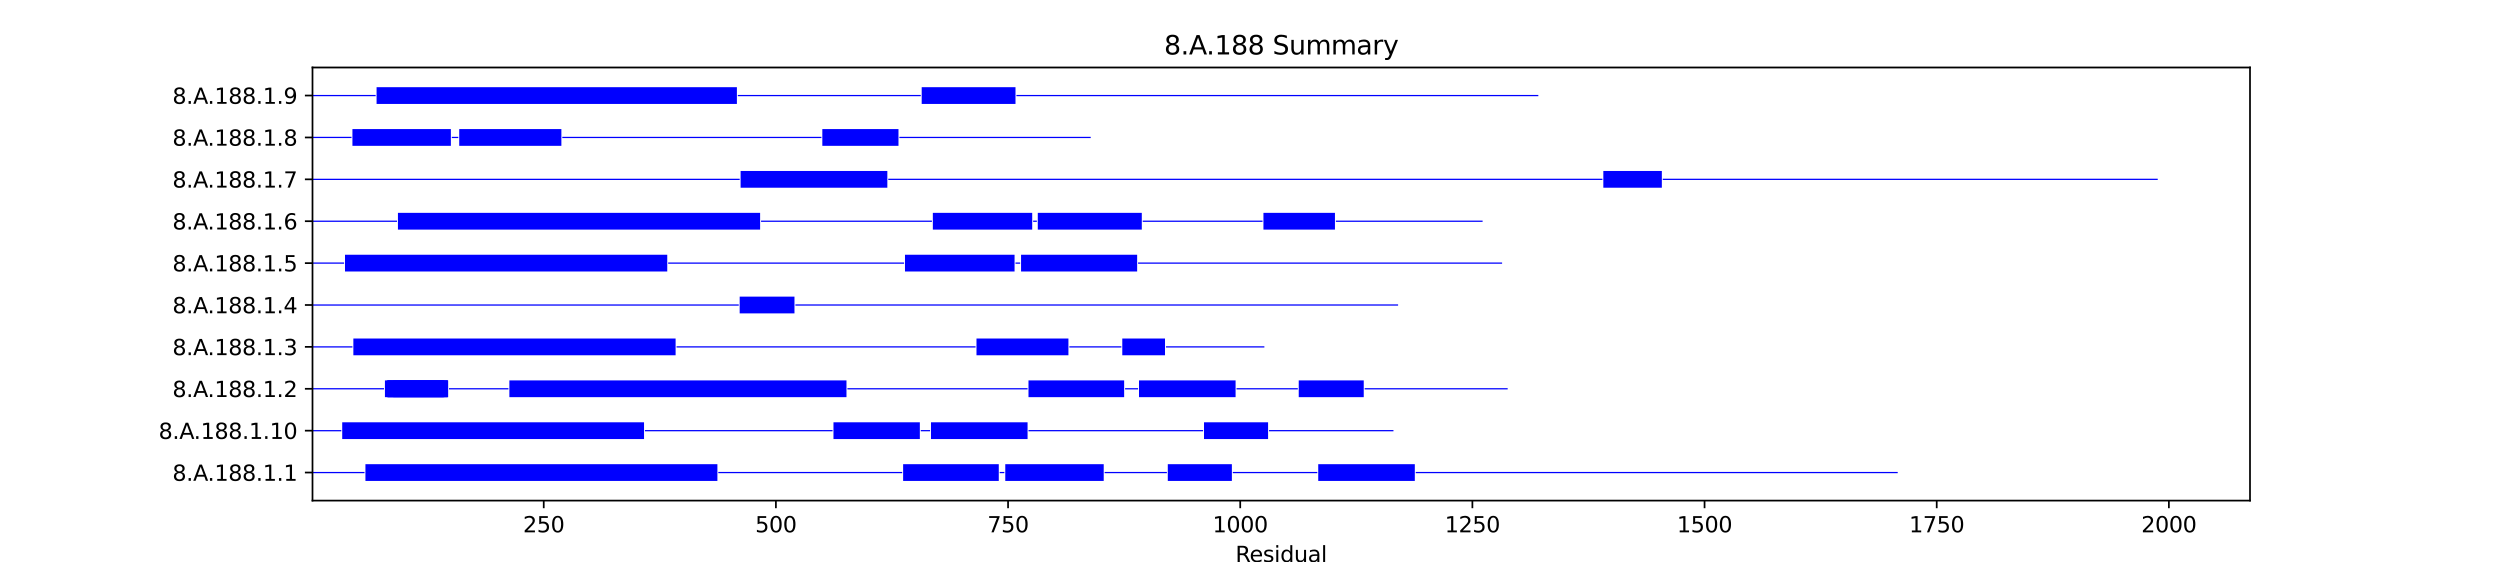<?xml version="1.0" encoding="utf-8" standalone="no"?>
<!DOCTYPE svg PUBLIC "-//W3C//DTD SVG 1.1//EN"
  "http://www.w3.org/Graphics/SVG/1.1/DTD/svg11.dtd">
<svg xmlns:xlink="http://www.w3.org/1999/xlink" width="1152pt" height="259.2pt" viewBox="0 0 1152 259.2" xmlns="http://www.w3.org/2000/svg" version="1.1">
 <defs>
  <style type="text/css">*{stroke-linejoin: round; stroke-linecap: butt}</style>
 </defs>
 <g id="figure_1">
  <g id="patch_1">
   <path d="M 0 259.2 
L 1152 259.2 
L 1152 0 
L 0 0 
z
" style="fill: #ffffff"/>
  </g>
  <g id="axes_1">
   <g id="patch_2">
    <path d="M 144 230.688 
L 1036.8 230.688 
L 1036.8 31.104 
L 144 31.104 
z
" style="fill: #ffffff"/>
   </g>
   <g id="patch_3">
    <path d="M 144 218.045 
L 167.964 218.045 
L 167.964 217.466 
L 144 217.466 
z
" clip-path="url(#p44d62ebd46)" style="fill: #0000ff"/>
   </g>
   <g id="patch_4">
    <path d="M 168.392 221.616 
L 330.575 221.616 
L 330.575 213.895 
L 168.392 213.895 
z
" clip-path="url(#p44d62ebd46)" style="fill: #0000ff"/>
   </g>
   <g id="patch_5">
    <path d="M 331.003 218.045 
L 415.732 218.045 
L 415.732 217.466 
L 331.003 217.466 
z
" clip-path="url(#p44d62ebd46)" style="fill: #0000ff"/>
   </g>
   <g id="patch_6">
    <path d="M 416.16 221.616 
L 460.236 221.616 
L 460.236 213.895 
L 416.16 213.895 
z
" clip-path="url(#p44d62ebd46)" style="fill: #0000ff"/>
   </g>
   <g id="patch_7">
    <path d="M 460.664 218.045 
L 462.804 218.045 
L 462.804 217.466 
L 460.664 217.466 
z
" clip-path="url(#p44d62ebd46)" style="fill: #0000ff"/>
   </g>
   <g id="patch_8">
    <path d="M 463.232 221.616 
L 508.592 221.616 
L 508.592 213.895 
L 463.232 213.895 
z
" clip-path="url(#p44d62ebd46)" style="fill: #0000ff"/>
   </g>
   <g id="patch_9">
    <path d="M 509.019 218.045 
L 537.69 218.045 
L 537.69 217.466 
L 509.019 217.466 
z
" clip-path="url(#p44d62ebd46)" style="fill: #0000ff"/>
   </g>
   <g id="patch_10">
    <path d="M 538.118 221.616 
L 567.645 221.616 
L 567.645 213.895 
L 538.118 213.895 
z
" clip-path="url(#p44d62ebd46)" style="fill: #0000ff"/>
   </g>
   <g id="patch_11">
    <path d="M 568.073 218.045 
L 607.014 218.045 
L 607.014 217.466 
L 568.073 217.466 
z
" clip-path="url(#p44d62ebd46)" style="fill: #0000ff"/>
   </g>
   <g id="patch_12">
    <path d="M 607.442 221.616 
L 651.946 221.616 
L 651.946 213.895 
L 607.442 213.895 
z
" clip-path="url(#p44d62ebd46)" style="fill: #0000ff"/>
   </g>
   <g id="patch_13">
    <path d="M 652.374 218.045 
L 874.467 218.045 
L 874.467 217.466 
L 652.374 217.466 
z
" clip-path="url(#p44d62ebd46)" style="fill: #0000ff"/>
   </g>
   <g id="patch_14">
    <path d="M 144 198.743 
L 157.266 198.743 
L 157.266 198.164 
L 144 198.164 
z
" clip-path="url(#p44d62ebd46)" style="fill: #0000ff"/>
   </g>
   <g id="patch_15">
    <path d="M 157.694 202.314 
L 296.769 202.314 
L 296.769 194.593 
L 157.694 194.593 
z
" clip-path="url(#p44d62ebd46)" style="fill: #0000ff"/>
   </g>
   <g id="patch_16">
    <path d="M 297.197 198.743 
L 383.638 198.743 
L 383.638 198.164 
L 297.197 198.164 
z
" clip-path="url(#p44d62ebd46)" style="fill: #0000ff"/>
   </g>
   <g id="patch_17">
    <path d="M 384.066 202.314 
L 423.863 202.314 
L 423.863 194.593 
L 384.066 194.593 
z
" clip-path="url(#p44d62ebd46)" style="fill: #0000ff"/>
   </g>
   <g id="patch_18">
    <path d="M 424.29 198.743 
L 428.57 198.743 
L 428.57 198.164 
L 424.29 198.164 
z
" clip-path="url(#p44d62ebd46)" style="fill: #0000ff"/>
   </g>
   <g id="patch_19">
    <path d="M 428.998 202.314 
L 473.502 202.314 
L 473.502 194.593 
L 428.998 194.593 
z
" clip-path="url(#p44d62ebd46)" style="fill: #0000ff"/>
   </g>
   <g id="patch_20">
    <path d="M 473.93 198.743 
L 554.379 198.743 
L 554.379 198.164 
L 473.93 198.164 
z
" clip-path="url(#p44d62ebd46)" style="fill: #0000ff"/>
   </g>
   <g id="patch_21">
    <path d="M 554.807 202.314 
L 584.334 202.314 
L 584.334 194.593 
L 554.807 194.593 
z
" clip-path="url(#p44d62ebd46)" style="fill: #0000ff"/>
   </g>
   <g id="patch_22">
    <path d="M 584.762 198.743 
L 642.104 198.743 
L 642.104 198.164 
L 584.762 198.164 
z
" clip-path="url(#p44d62ebd46)" style="fill: #0000ff"/>
   </g>
   <g id="patch_23">
    <path d="M 144 179.441 
L 176.95 179.441 
L 176.95 178.862 
L 144 178.862 
z
" clip-path="url(#p44d62ebd46)" style="fill: #0000ff"/>
   </g>
   <g id="patch_24">
    <path d="M 177.378 183.012 
L 206.477 183.012 
L 206.477 175.291 
L 177.378 175.291 
z
" clip-path="url(#p44d62ebd46)" style="fill: #0000ff"/>
   </g>
   <g id="patch_25">
    <path d="M 178.234 183.012 
L 206.049 183.012 
L 206.049 175.291 
L 178.234 175.291 
z
" clip-path="url(#p44d62ebd46)" style="fill: #0000ff"/>
   </g>
   <g id="patch_26">
    <path d="M 178.662 183.012 
L 204.337 183.012 
L 204.337 175.291 
L 178.662 175.291 
z
" clip-path="url(#p44d62ebd46)" style="fill: #0000ff"/>
   </g>
   <g id="patch_27">
    <path d="M 178.662 183.012 
L 204.765 183.012 
L 204.765 175.291 
L 178.662 175.291 
z
" clip-path="url(#p44d62ebd46)" style="fill: #0000ff"/>
   </g>
   <g id="patch_28">
    <path d="M 181.229 183.012 
L 206.477 183.012 
L 206.477 175.291 
L 181.229 175.291 
z
" clip-path="url(#p44d62ebd46)" style="fill: #0000ff"/>
   </g>
   <g id="patch_29">
    <path d="M 206.905 179.441 
L 234.292 179.441 
L 234.292 178.862 
L 206.905 178.862 
z
" clip-path="url(#p44d62ebd46)" style="fill: #0000ff"/>
   </g>
   <g id="patch_30">
    <path d="M 234.72 183.012 
L 390.057 183.012 
L 390.057 175.291 
L 234.72 175.291 
z
" clip-path="url(#p44d62ebd46)" style="fill: #0000ff"/>
   </g>
   <g id="patch_31">
    <path d="M 390.484 179.441 
L 473.502 179.441 
L 473.502 178.862 
L 390.484 178.862 
z
" clip-path="url(#p44d62ebd46)" style="fill: #0000ff"/>
   </g>
   <g id="patch_32">
    <path d="M 473.93 183.012 
L 518.006 183.012 
L 518.006 175.291 
L 473.93 175.291 
z
" clip-path="url(#p44d62ebd46)" style="fill: #0000ff"/>
   </g>
   <g id="patch_33">
    <path d="M 518.434 179.441 
L 524.425 179.441 
L 524.425 178.862 
L 518.434 178.862 
z
" clip-path="url(#p44d62ebd46)" style="fill: #0000ff"/>
   </g>
   <g id="patch_34">
    <path d="M 524.853 183.012 
L 569.357 183.012 
L 569.357 175.291 
L 524.853 175.291 
z
" clip-path="url(#p44d62ebd46)" style="fill: #0000ff"/>
   </g>
   <g id="patch_35">
    <path d="M 569.785 179.441 
L 598.028 179.441 
L 598.028 178.862 
L 569.785 178.862 
z
" clip-path="url(#p44d62ebd46)" style="fill: #0000ff"/>
   </g>
   <g id="patch_36">
    <path d="M 598.456 183.012 
L 628.41 183.012 
L 628.41 175.291 
L 598.456 175.291 
z
" clip-path="url(#p44d62ebd46)" style="fill: #0000ff"/>
   </g>
   <g id="patch_37">
    <path d="M 628.838 179.441 
L 694.739 179.441 
L 694.739 178.862 
L 628.838 178.862 
z
" clip-path="url(#p44d62ebd46)" style="fill: #0000ff"/>
   </g>
   <g id="patch_38">
    <path d="M 144 160.139 
L 162.401 160.139 
L 162.401 159.56 
L 144 159.56 
z
" clip-path="url(#p44d62ebd46)" style="fill: #0000ff"/>
   </g>
   <g id="patch_39">
    <path d="M 162.829 163.71 
L 311.318 163.71 
L 311.318 155.989 
L 162.829 155.989 
z
" clip-path="url(#p44d62ebd46)" style="fill: #0000ff"/>
   </g>
   <g id="patch_40">
    <path d="M 311.746 160.139 
L 449.538 160.139 
L 449.538 159.56 
L 311.746 159.56 
z
" clip-path="url(#p44d62ebd46)" style="fill: #0000ff"/>
   </g>
   <g id="patch_41">
    <path d="M 449.966 163.71 
L 492.33 163.71 
L 492.33 155.989 
L 449.966 155.989 
z
" clip-path="url(#p44d62ebd46)" style="fill: #0000ff"/>
   </g>
   <g id="patch_42">
    <path d="M 492.758 160.139 
L 516.722 160.139 
L 516.722 159.56 
L 492.758 159.56 
z
" clip-path="url(#p44d62ebd46)" style="fill: #0000ff"/>
   </g>
   <g id="patch_43">
    <path d="M 517.15 163.71 
L 536.835 163.71 
L 536.835 155.989 
L 517.15 155.989 
z
" clip-path="url(#p44d62ebd46)" style="fill: #0000ff"/>
   </g>
   <g id="patch_44">
    <path d="M 537.262 160.139 
L 582.622 160.139 
L 582.622 159.56 
L 537.262 159.56 
z
" clip-path="url(#p44d62ebd46)" style="fill: #0000ff"/>
   </g>
   <g id="patch_45">
    <path d="M 144 140.837 
L 340.417 140.837 
L 340.417 140.258 
L 144 140.258 
z
" clip-path="url(#p44d62ebd46)" style="fill: #0000ff"/>
   </g>
   <g id="patch_46">
    <path d="M 340.845 144.407 
L 366.093 144.407 
L 366.093 136.687 
L 340.845 136.687 
z
" clip-path="url(#p44d62ebd46)" style="fill: #0000ff"/>
   </g>
   <g id="patch_47">
    <path d="M 366.521 140.837 
L 644.244 140.837 
L 644.244 140.258 
L 366.521 140.258 
z
" clip-path="url(#p44d62ebd46)" style="fill: #0000ff"/>
   </g>
   <g id="patch_48">
    <path d="M 144 121.534 
L 158.549 121.534 
L 158.549 120.955 
L 144 120.955 
z
" clip-path="url(#p44d62ebd46)" style="fill: #0000ff"/>
   </g>
   <g id="patch_49">
    <path d="M 158.977 125.105 
L 307.467 125.105 
L 307.467 117.385 
L 158.977 117.385 
z
" clip-path="url(#p44d62ebd46)" style="fill: #0000ff"/>
   </g>
   <g id="patch_50">
    <path d="M 307.895 121.534 
L 416.588 121.534 
L 416.588 120.955 
L 307.895 120.955 
z
" clip-path="url(#p44d62ebd46)" style="fill: #0000ff"/>
   </g>
   <g id="patch_51">
    <path d="M 417.016 125.105 
L 467.511 125.105 
L 467.511 117.385 
L 417.016 117.385 
z
" clip-path="url(#p44d62ebd46)" style="fill: #0000ff"/>
   </g>
   <g id="patch_52">
    <path d="M 467.939 121.534 
L 470.078 121.534 
L 470.078 120.955 
L 467.939 120.955 
z
" clip-path="url(#p44d62ebd46)" style="fill: #0000ff"/>
   </g>
   <g id="patch_53">
    <path d="M 470.506 125.105 
L 523.997 125.105 
L 523.997 117.385 
L 470.506 117.385 
z
" clip-path="url(#p44d62ebd46)" style="fill: #0000ff"/>
   </g>
   <g id="patch_54">
    <path d="M 524.425 121.534 
L 692.171 121.534 
L 692.171 120.955 
L 524.425 120.955 
z
" clip-path="url(#p44d62ebd46)" style="fill: #0000ff"/>
   </g>
   <g id="patch_55">
    <path d="M 144 102.232 
L 182.941 102.232 
L 182.941 101.653 
L 144 101.653 
z
" clip-path="url(#p44d62ebd46)" style="fill: #0000ff"/>
   </g>
   <g id="patch_56">
    <path d="M 183.369 105.803 
L 350.26 105.803 
L 350.26 98.082 
L 183.369 98.082 
z
" clip-path="url(#p44d62ebd46)" style="fill: #0000ff"/>
   </g>
   <g id="patch_57">
    <path d="M 350.687 102.232 
L 429.426 102.232 
L 429.426 101.653 
L 350.687 101.653 
z
" clip-path="url(#p44d62ebd46)" style="fill: #0000ff"/>
   </g>
   <g id="patch_58">
    <path d="M 429.853 105.803 
L 475.641 105.803 
L 475.641 98.082 
L 429.853 98.082 
z
" clip-path="url(#p44d62ebd46)" style="fill: #0000ff"/>
   </g>
   <g id="patch_59">
    <path d="M 476.069 102.232 
L 477.781 102.232 
L 477.781 101.653 
L 476.069 101.653 
z
" clip-path="url(#p44d62ebd46)" style="fill: #0000ff"/>
   </g>
   <g id="patch_60">
    <path d="M 478.209 105.803 
L 526.136 105.803 
L 526.136 98.082 
L 478.209 98.082 
z
" clip-path="url(#p44d62ebd46)" style="fill: #0000ff"/>
   </g>
   <g id="patch_61">
    <path d="M 526.564 102.232 
L 581.767 102.232 
L 581.767 101.653 
L 526.564 101.653 
z
" clip-path="url(#p44d62ebd46)" style="fill: #0000ff"/>
   </g>
   <g id="patch_62">
    <path d="M 582.195 105.803 
L 615.145 105.803 
L 615.145 98.082 
L 582.195 98.082 
z
" clip-path="url(#p44d62ebd46)" style="fill: #0000ff"/>
   </g>
   <g id="patch_63">
    <path d="M 615.573 102.232 
L 683.185 102.232 
L 683.185 101.653 
L 615.573 101.653 
z
" clip-path="url(#p44d62ebd46)" style="fill: #0000ff"/>
   </g>
   <g id="patch_64">
    <path d="M 144 82.93 
L 340.845 82.93 
L 340.845 82.351 
L 144 82.351 
z
" clip-path="url(#p44d62ebd46)" style="fill: #0000ff"/>
   </g>
   <g id="patch_65">
    <path d="M 341.273 86.501 
L 408.885 86.501 
L 408.885 78.78 
L 341.273 78.78 
z
" clip-path="url(#p44d62ebd46)" style="fill: #0000ff"/>
   </g>
   <g id="patch_66">
    <path d="M 409.313 82.93 
L 738.387 82.93 
L 738.387 82.351 
L 409.313 82.351 
z
" clip-path="url(#p44d62ebd46)" style="fill: #0000ff"/>
   </g>
   <g id="patch_67">
    <path d="M 738.815 86.501 
L 765.774 86.501 
L 765.774 78.78 
L 738.815 78.78 
z
" clip-path="url(#p44d62ebd46)" style="fill: #0000ff"/>
   </g>
   <g id="patch_68">
    <path d="M 766.202 82.93 
L 994.286 82.93 
L 994.286 82.351 
L 766.202 82.351 
z
" clip-path="url(#p44d62ebd46)" style="fill: #0000ff"/>
   </g>
   <g id="patch_69">
    <path d="M 144 63.628 
L 161.973 63.628 
L 161.973 63.049 
L 144 63.049 
z
" clip-path="url(#p44d62ebd46)" style="fill: #0000ff"/>
   </g>
   <g id="patch_70">
    <path d="M 162.401 67.199 
L 207.761 67.199 
L 207.761 59.478 
L 162.401 59.478 
z
" clip-path="url(#p44d62ebd46)" style="fill: #0000ff"/>
   </g>
   <g id="patch_71">
    <path d="M 208.189 63.628 
L 211.184 63.628 
L 211.184 63.049 
L 208.189 63.049 
z
" clip-path="url(#p44d62ebd46)" style="fill: #0000ff"/>
   </g>
   <g id="patch_72">
    <path d="M 211.612 67.199 
L 258.684 67.199 
L 258.684 59.478 
L 211.612 59.478 
z
" clip-path="url(#p44d62ebd46)" style="fill: #0000ff"/>
   </g>
   <g id="patch_73">
    <path d="M 259.112 63.628 
L 378.503 63.628 
L 378.503 63.049 
L 259.112 63.049 
z
" clip-path="url(#p44d62ebd46)" style="fill: #0000ff"/>
   </g>
   <g id="patch_74">
    <path d="M 378.93 67.199 
L 414.02 67.199 
L 414.02 59.478 
L 378.93 59.478 
z
" clip-path="url(#p44d62ebd46)" style="fill: #0000ff"/>
   </g>
   <g id="patch_75">
    <path d="M 414.448 63.628 
L 502.601 63.628 
L 502.601 63.049 
L 414.448 63.049 
z
" clip-path="url(#p44d62ebd46)" style="fill: #0000ff"/>
   </g>
   <g id="patch_76">
    <path d="M 144 44.326 
L 173.099 44.326 
L 173.099 43.747 
L 144 43.747 
z
" clip-path="url(#p44d62ebd46)" style="fill: #0000ff"/>
   </g>
   <g id="patch_77">
    <path d="M 173.527 47.897 
L 339.561 47.897 
L 339.561 40.176 
L 173.527 40.176 
z
" clip-path="url(#p44d62ebd46)" style="fill: #0000ff"/>
   </g>
   <g id="patch_78">
    <path d="M 339.989 44.326 
L 424.29 44.326 
L 424.29 43.747 
L 339.989 43.747 
z
" clip-path="url(#p44d62ebd46)" style="fill: #0000ff"/>
   </g>
   <g id="patch_79">
    <path d="M 424.718 47.897 
L 467.939 47.897 
L 467.939 40.176 
L 424.718 40.176 
z
" clip-path="url(#p44d62ebd46)" style="fill: #0000ff"/>
   </g>
   <g id="patch_80">
    <path d="M 468.367 44.326 
L 708.86 44.326 
L 708.86 43.747 
L 468.367 43.747 
z
" clip-path="url(#p44d62ebd46)" style="fill: #0000ff"/>
   </g>
   <g id="matplotlib.axis_1">
    <g id="xtick_1">
     <g id="line2d_1">
      <defs>
       <path id="m878a8f77b8" d="M 0 0 
L 0 3.5 
" style="stroke: #000000; stroke-width: 0.8"/>
      </defs>
      <g>
       <use xlink:href="#m878a8f77b8" x="250.553" y="230.688" style="stroke: #000000; stroke-width: 0.8"/>
      </g>
     </g>
     <g id="text_1">
      <!-- 250 -->
      <g transform="translate(241.009 245.286) scale(0.1 -0.1)">
       <defs>
        <path id="DejaVuSans-32" d="M 1228 531 
L 3431 531 
L 3431 0 
L 469 0 
L 469 531 
Q 828 903 1448 1529 
Q 2069 2156 2228 2338 
Q 2531 2678 2651 2914 
Q 2772 3150 2772 3378 
Q 2772 3750 2511 3984 
Q 2250 4219 1831 4219 
Q 1534 4219 1204 4116 
Q 875 4013 500 3803 
L 500 4441 
Q 881 4594 1212 4672 
Q 1544 4750 1819 4750 
Q 2544 4750 2975 4387 
Q 3406 4025 3406 3419 
Q 3406 3131 3298 2873 
Q 3191 2616 2906 2266 
Q 2828 2175 2409 1742 
Q 1991 1309 1228 531 
z
" transform="scale(0.016)"/>
        <path id="DejaVuSans-35" d="M 691 4666 
L 3169 4666 
L 3169 4134 
L 1269 4134 
L 1269 2991 
Q 1406 3038 1543 3061 
Q 1681 3084 1819 3084 
Q 2600 3084 3056 2656 
Q 3513 2228 3513 1497 
Q 3513 744 3044 326 
Q 2575 -91 1722 -91 
Q 1428 -91 1123 -41 
Q 819 9 494 109 
L 494 744 
Q 775 591 1075 516 
Q 1375 441 1709 441 
Q 2250 441 2565 725 
Q 2881 1009 2881 1497 
Q 2881 1984 2565 2268 
Q 2250 2553 1709 2553 
Q 1456 2553 1204 2497 
Q 953 2441 691 2322 
L 691 4666 
z
" transform="scale(0.016)"/>
        <path id="DejaVuSans-30" d="M 2034 4250 
Q 1547 4250 1301 3770 
Q 1056 3291 1056 2328 
Q 1056 1369 1301 889 
Q 1547 409 2034 409 
Q 2525 409 2770 889 
Q 3016 1369 3016 2328 
Q 3016 3291 2770 3770 
Q 2525 4250 2034 4250 
z
M 2034 4750 
Q 2819 4750 3233 4129 
Q 3647 3509 3647 2328 
Q 3647 1150 3233 529 
Q 2819 -91 2034 -91 
Q 1250 -91 836 529 
Q 422 1150 422 2328 
Q 422 3509 836 4129 
Q 1250 4750 2034 4750 
z
" transform="scale(0.016)"/>
       </defs>
       <use xlink:href="#DejaVuSans-32"/>
       <use xlink:href="#DejaVuSans-35" x="63.623"/>
       <use xlink:href="#DejaVuSans-30" x="127.246"/>
      </g>
     </g>
    </g>
    <g id="xtick_2">
     <g id="line2d_2">
      <g>
       <use xlink:href="#m878a8f77b8" x="357.534" y="230.688" style="stroke: #000000; stroke-width: 0.8"/>
      </g>
     </g>
     <g id="text_2">
      <!-- 500 -->
      <g transform="translate(347.991 245.286) scale(0.1 -0.1)">
       <use xlink:href="#DejaVuSans-35"/>
       <use xlink:href="#DejaVuSans-30" x="63.623"/>
       <use xlink:href="#DejaVuSans-30" x="127.246"/>
      </g>
     </g>
    </g>
    <g id="xtick_3">
     <g id="line2d_3">
      <g>
       <use xlink:href="#m878a8f77b8" x="464.515" y="230.688" style="stroke: #000000; stroke-width: 0.8"/>
      </g>
     </g>
     <g id="text_3">
      <!-- 750 -->
      <g transform="translate(454.972 245.286) scale(0.1 -0.1)">
       <defs>
        <path id="DejaVuSans-37" d="M 525 4666 
L 3525 4666 
L 3525 4397 
L 1831 0 
L 1172 0 
L 2766 4134 
L 525 4134 
L 525 4666 
z
" transform="scale(0.016)"/>
       </defs>
       <use xlink:href="#DejaVuSans-37"/>
       <use xlink:href="#DejaVuSans-35" x="63.623"/>
       <use xlink:href="#DejaVuSans-30" x="127.246"/>
      </g>
     </g>
    </g>
    <g id="xtick_4">
     <g id="line2d_4">
      <g>
       <use xlink:href="#m878a8f77b8" x="571.496" y="230.688" style="stroke: #000000; stroke-width: 0.8"/>
      </g>
     </g>
     <g id="text_4">
      <!-- 1000 -->
      <g transform="translate(558.771 245.286) scale(0.1 -0.1)">
       <defs>
        <path id="DejaVuSans-31" d="M 794 531 
L 1825 531 
L 1825 4091 
L 703 3866 
L 703 4441 
L 1819 4666 
L 2450 4666 
L 2450 531 
L 3481 531 
L 3481 0 
L 794 0 
L 794 531 
z
" transform="scale(0.016)"/>
       </defs>
       <use xlink:href="#DejaVuSans-31"/>
       <use xlink:href="#DejaVuSans-30" x="63.623"/>
       <use xlink:href="#DejaVuSans-30" x="127.246"/>
       <use xlink:href="#DejaVuSans-30" x="190.869"/>
      </g>
     </g>
    </g>
    <g id="xtick_5">
     <g id="line2d_5">
      <g>
       <use xlink:href="#m878a8f77b8" x="678.478" y="230.688" style="stroke: #000000; stroke-width: 0.8"/>
      </g>
     </g>
     <g id="text_5">
      <!-- 1250 -->
      <g transform="translate(665.753 245.286) scale(0.1 -0.1)">
       <use xlink:href="#DejaVuSans-31"/>
       <use xlink:href="#DejaVuSans-32" x="63.623"/>
       <use xlink:href="#DejaVuSans-35" x="127.246"/>
       <use xlink:href="#DejaVuSans-30" x="190.869"/>
      </g>
     </g>
    </g>
    <g id="xtick_6">
     <g id="line2d_6">
      <g>
       <use xlink:href="#m878a8f77b8" x="785.459" y="230.688" style="stroke: #000000; stroke-width: 0.8"/>
      </g>
     </g>
     <g id="text_6">
      <!-- 1500 -->
      <g transform="translate(772.734 245.286) scale(0.1 -0.1)">
       <use xlink:href="#DejaVuSans-31"/>
       <use xlink:href="#DejaVuSans-35" x="63.623"/>
       <use xlink:href="#DejaVuSans-30" x="127.246"/>
       <use xlink:href="#DejaVuSans-30" x="190.869"/>
      </g>
     </g>
    </g>
    <g id="xtick_7">
     <g id="line2d_7">
      <g>
       <use xlink:href="#m878a8f77b8" x="892.44" y="230.688" style="stroke: #000000; stroke-width: 0.8"/>
      </g>
     </g>
     <g id="text_7">
      <!-- 1750 -->
      <g transform="translate(879.715 245.286) scale(0.1 -0.1)">
       <use xlink:href="#DejaVuSans-31"/>
       <use xlink:href="#DejaVuSans-37" x="63.623"/>
       <use xlink:href="#DejaVuSans-35" x="127.246"/>
       <use xlink:href="#DejaVuSans-30" x="190.869"/>
      </g>
     </g>
    </g>
    <g id="xtick_8">
     <g id="line2d_8">
      <g>
       <use xlink:href="#m878a8f77b8" x="999.421" y="230.688" style="stroke: #000000; stroke-width: 0.8"/>
      </g>
     </g>
     <g id="text_8">
      <!-- 2000 -->
      <g transform="translate(986.696 245.286) scale(0.1 -0.1)">
       <use xlink:href="#DejaVuSans-32"/>
       <use xlink:href="#DejaVuSans-30" x="63.623"/>
       <use xlink:href="#DejaVuSans-30" x="127.246"/>
       <use xlink:href="#DejaVuSans-30" x="190.869"/>
      </g>
     </g>
    </g>
    <g id="text_9">
     <!-- Residual -->
     <g transform="translate(569.284 258.965) scale(0.1 -0.1)">
      <defs>
       <path id="DejaVuSans-52" d="M 2841 2188 
Q 3044 2119 3236 1894 
Q 3428 1669 3622 1275 
L 4263 0 
L 3584 0 
L 2988 1197 
Q 2756 1666 2539 1819 
Q 2322 1972 1947 1972 
L 1259 1972 
L 1259 0 
L 628 0 
L 628 4666 
L 2053 4666 
Q 2853 4666 3247 4331 
Q 3641 3997 3641 3322 
Q 3641 2881 3436 2590 
Q 3231 2300 2841 2188 
z
M 1259 4147 
L 1259 2491 
L 2053 2491 
Q 2509 2491 2742 2702 
Q 2975 2913 2975 3322 
Q 2975 3731 2742 3939 
Q 2509 4147 2053 4147 
L 1259 4147 
z
" transform="scale(0.016)"/>
       <path id="DejaVuSans-65" d="M 3597 1894 
L 3597 1613 
L 953 1613 
Q 991 1019 1311 708 
Q 1631 397 2203 397 
Q 2534 397 2845 478 
Q 3156 559 3463 722 
L 3463 178 
Q 3153 47 2828 -22 
Q 2503 -91 2169 -91 
Q 1331 -91 842 396 
Q 353 884 353 1716 
Q 353 2575 817 3079 
Q 1281 3584 2069 3584 
Q 2775 3584 3186 3129 
Q 3597 2675 3597 1894 
z
M 3022 2063 
Q 3016 2534 2758 2815 
Q 2500 3097 2075 3097 
Q 1594 3097 1305 2825 
Q 1016 2553 972 2059 
L 3022 2063 
z
" transform="scale(0.016)"/>
       <path id="DejaVuSans-73" d="M 2834 3397 
L 2834 2853 
Q 2591 2978 2328 3040 
Q 2066 3103 1784 3103 
Q 1356 3103 1142 2972 
Q 928 2841 928 2578 
Q 928 2378 1081 2264 
Q 1234 2150 1697 2047 
L 1894 2003 
Q 2506 1872 2764 1633 
Q 3022 1394 3022 966 
Q 3022 478 2636 193 
Q 2250 -91 1575 -91 
Q 1294 -91 989 -36 
Q 684 19 347 128 
L 347 722 
Q 666 556 975 473 
Q 1284 391 1588 391 
Q 1994 391 2212 530 
Q 2431 669 2431 922 
Q 2431 1156 2273 1281 
Q 2116 1406 1581 1522 
L 1381 1569 
Q 847 1681 609 1914 
Q 372 2147 372 2553 
Q 372 3047 722 3315 
Q 1072 3584 1716 3584 
Q 2034 3584 2315 3537 
Q 2597 3491 2834 3397 
z
" transform="scale(0.016)"/>
       <path id="DejaVuSans-69" d="M 603 3500 
L 1178 3500 
L 1178 0 
L 603 0 
L 603 3500 
z
M 603 4863 
L 1178 4863 
L 1178 4134 
L 603 4134 
L 603 4863 
z
" transform="scale(0.016)"/>
       <path id="DejaVuSans-64" d="M 2906 2969 
L 2906 4863 
L 3481 4863 
L 3481 0 
L 2906 0 
L 2906 525 
Q 2725 213 2448 61 
Q 2172 -91 1784 -91 
Q 1150 -91 751 415 
Q 353 922 353 1747 
Q 353 2572 751 3078 
Q 1150 3584 1784 3584 
Q 2172 3584 2448 3432 
Q 2725 3281 2906 2969 
z
M 947 1747 
Q 947 1113 1208 752 
Q 1469 391 1925 391 
Q 2381 391 2643 752 
Q 2906 1113 2906 1747 
Q 2906 2381 2643 2742 
Q 2381 3103 1925 3103 
Q 1469 3103 1208 2742 
Q 947 2381 947 1747 
z
" transform="scale(0.016)"/>
       <path id="DejaVuSans-75" d="M 544 1381 
L 544 3500 
L 1119 3500 
L 1119 1403 
Q 1119 906 1312 657 
Q 1506 409 1894 409 
Q 2359 409 2629 706 
Q 2900 1003 2900 1516 
L 2900 3500 
L 3475 3500 
L 3475 0 
L 2900 0 
L 2900 538 
Q 2691 219 2414 64 
Q 2138 -91 1772 -91 
Q 1169 -91 856 284 
Q 544 659 544 1381 
z
M 1991 3584 
L 1991 3584 
z
" transform="scale(0.016)"/>
       <path id="DejaVuSans-61" d="M 2194 1759 
Q 1497 1759 1228 1600 
Q 959 1441 959 1056 
Q 959 750 1161 570 
Q 1363 391 1709 391 
Q 2188 391 2477 730 
Q 2766 1069 2766 1631 
L 2766 1759 
L 2194 1759 
z
M 3341 1997 
L 3341 0 
L 2766 0 
L 2766 531 
Q 2569 213 2275 61 
Q 1981 -91 1556 -91 
Q 1019 -91 701 211 
Q 384 513 384 1019 
Q 384 1609 779 1909 
Q 1175 2209 1959 2209 
L 2766 2209 
L 2766 2266 
Q 2766 2663 2505 2880 
Q 2244 3097 1772 3097 
Q 1472 3097 1187 3025 
Q 903 2953 641 2809 
L 641 3341 
Q 956 3463 1253 3523 
Q 1550 3584 1831 3584 
Q 2591 3584 2966 3190 
Q 3341 2797 3341 1997 
z
" transform="scale(0.016)"/>
       <path id="DejaVuSans-6c" d="M 603 4863 
L 1178 4863 
L 1178 0 
L 603 0 
L 603 4863 
z
" transform="scale(0.016)"/>
      </defs>
      <use xlink:href="#DejaVuSans-52"/>
      <use xlink:href="#DejaVuSans-65" x="64.982"/>
      <use xlink:href="#DejaVuSans-73" x="126.506"/>
      <use xlink:href="#DejaVuSans-69" x="178.605"/>
      <use xlink:href="#DejaVuSans-64" x="206.389"/>
      <use xlink:href="#DejaVuSans-75" x="269.865"/>
      <use xlink:href="#DejaVuSans-61" x="333.244"/>
      <use xlink:href="#DejaVuSans-6c" x="394.523"/>
     </g>
    </g>
   </g>
   <g id="matplotlib.axis_2">
    <g id="ytick_1">
     <g id="line2d_9">
      <defs>
       <path id="mfda23b69e7" d="M 0 0 
L -3.5 0 
" style="stroke: #000000; stroke-width: 0.8"/>
      </defs>
      <g>
       <use xlink:href="#mfda23b69e7" x="144" y="217.756" style="stroke: #000000; stroke-width: 0.8"/>
      </g>
     </g>
     <g id="text_10">
      <!-- 8.A.188.1.1 -->
      <g transform="translate(79.447 221.555) scale(0.1 -0.1)">
       <defs>
        <path id="DejaVuSans-38" d="M 2034 2216 
Q 1584 2216 1326 1975 
Q 1069 1734 1069 1313 
Q 1069 891 1326 650 
Q 1584 409 2034 409 
Q 2484 409 2743 651 
Q 3003 894 3003 1313 
Q 3003 1734 2745 1975 
Q 2488 2216 2034 2216 
z
M 1403 2484 
Q 997 2584 770 2862 
Q 544 3141 544 3541 
Q 544 4100 942 4425 
Q 1341 4750 2034 4750 
Q 2731 4750 3128 4425 
Q 3525 4100 3525 3541 
Q 3525 3141 3298 2862 
Q 3072 2584 2669 2484 
Q 3125 2378 3379 2068 
Q 3634 1759 3634 1313 
Q 3634 634 3220 271 
Q 2806 -91 2034 -91 
Q 1263 -91 848 271 
Q 434 634 434 1313 
Q 434 1759 690 2068 
Q 947 2378 1403 2484 
z
M 1172 3481 
Q 1172 3119 1398 2916 
Q 1625 2713 2034 2713 
Q 2441 2713 2670 2916 
Q 2900 3119 2900 3481 
Q 2900 3844 2670 4047 
Q 2441 4250 2034 4250 
Q 1625 4250 1398 4047 
Q 1172 3844 1172 3481 
z
" transform="scale(0.016)"/>
        <path id="DejaVuSans-2e" d="M 684 794 
L 1344 794 
L 1344 0 
L 684 0 
L 684 794 
z
" transform="scale(0.016)"/>
        <path id="DejaVuSans-41" d="M 2188 4044 
L 1331 1722 
L 3047 1722 
L 2188 4044 
z
M 1831 4666 
L 2547 4666 
L 4325 0 
L 3669 0 
L 3244 1197 
L 1141 1197 
L 716 0 
L 50 0 
L 1831 4666 
z
" transform="scale(0.016)"/>
       </defs>
       <use xlink:href="#DejaVuSans-38"/>
       <use xlink:href="#DejaVuSans-2e" x="63.623"/>
       <use xlink:href="#DejaVuSans-41" x="95.41"/>
       <use xlink:href="#DejaVuSans-2e" x="162.068"/>
       <use xlink:href="#DejaVuSans-31" x="193.855"/>
       <use xlink:href="#DejaVuSans-38" x="257.479"/>
       <use xlink:href="#DejaVuSans-38" x="321.102"/>
       <use xlink:href="#DejaVuSans-2e" x="384.725"/>
       <use xlink:href="#DejaVuSans-31" x="416.512"/>
       <use xlink:href="#DejaVuSans-2e" x="480.135"/>
       <use xlink:href="#DejaVuSans-31" x="511.922"/>
      </g>
     </g>
    </g>
    <g id="ytick_2">
     <g id="line2d_10">
      <g>
       <use xlink:href="#mfda23b69e7" x="144" y="198.453" style="stroke: #000000; stroke-width: 0.8"/>
      </g>
     </g>
     <g id="text_11">
      <!-- 8.A.188.1.10 -->
      <g transform="translate(73.084 202.253) scale(0.1 -0.1)">
       <use xlink:href="#DejaVuSans-38"/>
       <use xlink:href="#DejaVuSans-2e" x="63.623"/>
       <use xlink:href="#DejaVuSans-41" x="95.41"/>
       <use xlink:href="#DejaVuSans-2e" x="162.068"/>
       <use xlink:href="#DejaVuSans-31" x="193.855"/>
       <use xlink:href="#DejaVuSans-38" x="257.479"/>
       <use xlink:href="#DejaVuSans-38" x="321.102"/>
       <use xlink:href="#DejaVuSans-2e" x="384.725"/>
       <use xlink:href="#DejaVuSans-31" x="416.512"/>
       <use xlink:href="#DejaVuSans-2e" x="480.135"/>
       <use xlink:href="#DejaVuSans-31" x="511.922"/>
       <use xlink:href="#DejaVuSans-30" x="575.545"/>
      </g>
     </g>
    </g>
    <g id="ytick_3">
     <g id="line2d_11">
      <g>
       <use xlink:href="#mfda23b69e7" x="144" y="179.151" style="stroke: #000000; stroke-width: 0.8"/>
      </g>
     </g>
     <g id="text_12">
      <!-- 8.A.188.1.2 -->
      <g transform="translate(79.447 182.951) scale(0.1 -0.1)">
       <use xlink:href="#DejaVuSans-38"/>
       <use xlink:href="#DejaVuSans-2e" x="63.623"/>
       <use xlink:href="#DejaVuSans-41" x="95.41"/>
       <use xlink:href="#DejaVuSans-2e" x="162.068"/>
       <use xlink:href="#DejaVuSans-31" x="193.855"/>
       <use xlink:href="#DejaVuSans-38" x="257.479"/>
       <use xlink:href="#DejaVuSans-38" x="321.102"/>
       <use xlink:href="#DejaVuSans-2e" x="384.725"/>
       <use xlink:href="#DejaVuSans-31" x="416.512"/>
       <use xlink:href="#DejaVuSans-2e" x="480.135"/>
       <use xlink:href="#DejaVuSans-32" x="511.922"/>
      </g>
     </g>
    </g>
    <g id="ytick_4">
     <g id="line2d_12">
      <g>
       <use xlink:href="#mfda23b69e7" x="144" y="159.849" style="stroke: #000000; stroke-width: 0.8"/>
      </g>
     </g>
     <g id="text_13">
      <!-- 8.A.188.1.3 -->
      <g transform="translate(79.447 163.648) scale(0.1 -0.1)">
       <defs>
        <path id="DejaVuSans-33" d="M 2597 2516 
Q 3050 2419 3304 2112 
Q 3559 1806 3559 1356 
Q 3559 666 3084 287 
Q 2609 -91 1734 -91 
Q 1441 -91 1130 -33 
Q 819 25 488 141 
L 488 750 
Q 750 597 1062 519 
Q 1375 441 1716 441 
Q 2309 441 2620 675 
Q 2931 909 2931 1356 
Q 2931 1769 2642 2001 
Q 2353 2234 1838 2234 
L 1294 2234 
L 1294 2753 
L 1863 2753 
Q 2328 2753 2575 2939 
Q 2822 3125 2822 3475 
Q 2822 3834 2567 4026 
Q 2313 4219 1838 4219 
Q 1578 4219 1281 4162 
Q 984 4106 628 3988 
L 628 4550 
Q 988 4650 1302 4700 
Q 1616 4750 1894 4750 
Q 2613 4750 3031 4423 
Q 3450 4097 3450 3541 
Q 3450 3153 3228 2886 
Q 3006 2619 2597 2516 
z
" transform="scale(0.016)"/>
       </defs>
       <use xlink:href="#DejaVuSans-38"/>
       <use xlink:href="#DejaVuSans-2e" x="63.623"/>
       <use xlink:href="#DejaVuSans-41" x="95.41"/>
       <use xlink:href="#DejaVuSans-2e" x="162.068"/>
       <use xlink:href="#DejaVuSans-31" x="193.855"/>
       <use xlink:href="#DejaVuSans-38" x="257.479"/>
       <use xlink:href="#DejaVuSans-38" x="321.102"/>
       <use xlink:href="#DejaVuSans-2e" x="384.725"/>
       <use xlink:href="#DejaVuSans-31" x="416.512"/>
       <use xlink:href="#DejaVuSans-2e" x="480.135"/>
       <use xlink:href="#DejaVuSans-33" x="511.922"/>
      </g>
     </g>
    </g>
    <g id="ytick_5">
     <g id="line2d_13">
      <g>
       <use xlink:href="#mfda23b69e7" x="144" y="140.547" style="stroke: #000000; stroke-width: 0.8"/>
      </g>
     </g>
     <g id="text_14">
      <!-- 8.A.188.1.4 -->
      <g transform="translate(79.447 144.346) scale(0.1 -0.1)">
       <defs>
        <path id="DejaVuSans-34" d="M 2419 4116 
L 825 1625 
L 2419 1625 
L 2419 4116 
z
M 2253 4666 
L 3047 4666 
L 3047 1625 
L 3713 1625 
L 3713 1100 
L 3047 1100 
L 3047 0 
L 2419 0 
L 2419 1100 
L 313 1100 
L 313 1709 
L 2253 4666 
z
" transform="scale(0.016)"/>
       </defs>
       <use xlink:href="#DejaVuSans-38"/>
       <use xlink:href="#DejaVuSans-2e" x="63.623"/>
       <use xlink:href="#DejaVuSans-41" x="95.41"/>
       <use xlink:href="#DejaVuSans-2e" x="162.068"/>
       <use xlink:href="#DejaVuSans-31" x="193.855"/>
       <use xlink:href="#DejaVuSans-38" x="257.479"/>
       <use xlink:href="#DejaVuSans-38" x="321.102"/>
       <use xlink:href="#DejaVuSans-2e" x="384.725"/>
       <use xlink:href="#DejaVuSans-31" x="416.512"/>
       <use xlink:href="#DejaVuSans-2e" x="480.135"/>
       <use xlink:href="#DejaVuSans-34" x="511.922"/>
      </g>
     </g>
    </g>
    <g id="ytick_6">
     <g id="line2d_14">
      <g>
       <use xlink:href="#mfda23b69e7" x="144" y="121.245" style="stroke: #000000; stroke-width: 0.8"/>
      </g>
     </g>
     <g id="text_15">
      <!-- 8.A.188.1.5 -->
      <g transform="translate(79.447 125.044) scale(0.1 -0.1)">
       <use xlink:href="#DejaVuSans-38"/>
       <use xlink:href="#DejaVuSans-2e" x="63.623"/>
       <use xlink:href="#DejaVuSans-41" x="95.41"/>
       <use xlink:href="#DejaVuSans-2e" x="162.068"/>
       <use xlink:href="#DejaVuSans-31" x="193.855"/>
       <use xlink:href="#DejaVuSans-38" x="257.479"/>
       <use xlink:href="#DejaVuSans-38" x="321.102"/>
       <use xlink:href="#DejaVuSans-2e" x="384.725"/>
       <use xlink:href="#DejaVuSans-31" x="416.512"/>
       <use xlink:href="#DejaVuSans-2e" x="480.135"/>
       <use xlink:href="#DejaVuSans-35" x="511.922"/>
      </g>
     </g>
    </g>
    <g id="ytick_7">
     <g id="line2d_15">
      <g>
       <use xlink:href="#mfda23b69e7" x="144" y="101.943" style="stroke: #000000; stroke-width: 0.8"/>
      </g>
     </g>
     <g id="text_16">
      <!-- 8.A.188.1.6 -->
      <g transform="translate(79.447 105.742) scale(0.1 -0.1)">
       <defs>
        <path id="DejaVuSans-36" d="M 2113 2584 
Q 1688 2584 1439 2293 
Q 1191 2003 1191 1497 
Q 1191 994 1439 701 
Q 1688 409 2113 409 
Q 2538 409 2786 701 
Q 3034 994 3034 1497 
Q 3034 2003 2786 2293 
Q 2538 2584 2113 2584 
z
M 3366 4563 
L 3366 3988 
Q 3128 4100 2886 4159 
Q 2644 4219 2406 4219 
Q 1781 4219 1451 3797 
Q 1122 3375 1075 2522 
Q 1259 2794 1537 2939 
Q 1816 3084 2150 3084 
Q 2853 3084 3261 2657 
Q 3669 2231 3669 1497 
Q 3669 778 3244 343 
Q 2819 -91 2113 -91 
Q 1303 -91 875 529 
Q 447 1150 447 2328 
Q 447 3434 972 4092 
Q 1497 4750 2381 4750 
Q 2619 4750 2861 4703 
Q 3103 4656 3366 4563 
z
" transform="scale(0.016)"/>
       </defs>
       <use xlink:href="#DejaVuSans-38"/>
       <use xlink:href="#DejaVuSans-2e" x="63.623"/>
       <use xlink:href="#DejaVuSans-41" x="95.41"/>
       <use xlink:href="#DejaVuSans-2e" x="162.068"/>
       <use xlink:href="#DejaVuSans-31" x="193.855"/>
       <use xlink:href="#DejaVuSans-38" x="257.479"/>
       <use xlink:href="#DejaVuSans-38" x="321.102"/>
       <use xlink:href="#DejaVuSans-2e" x="384.725"/>
       <use xlink:href="#DejaVuSans-31" x="416.512"/>
       <use xlink:href="#DejaVuSans-2e" x="480.135"/>
       <use xlink:href="#DejaVuSans-36" x="511.922"/>
      </g>
     </g>
    </g>
    <g id="ytick_8">
     <g id="line2d_16">
      <g>
       <use xlink:href="#mfda23b69e7" x="144" y="82.641" style="stroke: #000000; stroke-width: 0.8"/>
      </g>
     </g>
     <g id="text_17">
      <!-- 8.A.188.1.7 -->
      <g transform="translate(79.447 86.44) scale(0.1 -0.1)">
       <use xlink:href="#DejaVuSans-38"/>
       <use xlink:href="#DejaVuSans-2e" x="63.623"/>
       <use xlink:href="#DejaVuSans-41" x="95.41"/>
       <use xlink:href="#DejaVuSans-2e" x="162.068"/>
       <use xlink:href="#DejaVuSans-31" x="193.855"/>
       <use xlink:href="#DejaVuSans-38" x="257.479"/>
       <use xlink:href="#DejaVuSans-38" x="321.102"/>
       <use xlink:href="#DejaVuSans-2e" x="384.725"/>
       <use xlink:href="#DejaVuSans-31" x="416.512"/>
       <use xlink:href="#DejaVuSans-2e" x="480.135"/>
       <use xlink:href="#DejaVuSans-37" x="511.922"/>
      </g>
     </g>
    </g>
    <g id="ytick_9">
     <g id="line2d_17">
      <g>
       <use xlink:href="#mfda23b69e7" x="144" y="63.339" style="stroke: #000000; stroke-width: 0.8"/>
      </g>
     </g>
     <g id="text_18">
      <!-- 8.A.188.1.8 -->
      <g transform="translate(79.447 67.138) scale(0.1 -0.1)">
       <use xlink:href="#DejaVuSans-38"/>
       <use xlink:href="#DejaVuSans-2e" x="63.623"/>
       <use xlink:href="#DejaVuSans-41" x="95.41"/>
       <use xlink:href="#DejaVuSans-2e" x="162.068"/>
       <use xlink:href="#DejaVuSans-31" x="193.855"/>
       <use xlink:href="#DejaVuSans-38" x="257.479"/>
       <use xlink:href="#DejaVuSans-38" x="321.102"/>
       <use xlink:href="#DejaVuSans-2e" x="384.725"/>
       <use xlink:href="#DejaVuSans-31" x="416.512"/>
       <use xlink:href="#DejaVuSans-2e" x="480.135"/>
       <use xlink:href="#DejaVuSans-38" x="511.922"/>
      </g>
     </g>
    </g>
    <g id="ytick_10">
     <g id="line2d_18">
      <g>
       <use xlink:href="#mfda23b69e7" x="144" y="44.036" style="stroke: #000000; stroke-width: 0.8"/>
      </g>
     </g>
     <g id="text_19">
      <!-- 8.A.188.1.9 -->
      <g transform="translate(79.447 47.836) scale(0.1 -0.1)">
       <defs>
        <path id="DejaVuSans-39" d="M 703 97 
L 703 672 
Q 941 559 1184 500 
Q 1428 441 1663 441 
Q 2288 441 2617 861 
Q 2947 1281 2994 2138 
Q 2813 1869 2534 1725 
Q 2256 1581 1919 1581 
Q 1219 1581 811 2004 
Q 403 2428 403 3163 
Q 403 3881 828 4315 
Q 1253 4750 1959 4750 
Q 2769 4750 3195 4129 
Q 3622 3509 3622 2328 
Q 3622 1225 3098 567 
Q 2575 -91 1691 -91 
Q 1453 -91 1209 -44 
Q 966 3 703 97 
z
M 1959 2075 
Q 2384 2075 2632 2365 
Q 2881 2656 2881 3163 
Q 2881 3666 2632 3958 
Q 2384 4250 1959 4250 
Q 1534 4250 1286 3958 
Q 1038 3666 1038 3163 
Q 1038 2656 1286 2365 
Q 1534 2075 1959 2075 
z
" transform="scale(0.016)"/>
       </defs>
       <use xlink:href="#DejaVuSans-38"/>
       <use xlink:href="#DejaVuSans-2e" x="63.623"/>
       <use xlink:href="#DejaVuSans-41" x="95.41"/>
       <use xlink:href="#DejaVuSans-2e" x="162.068"/>
       <use xlink:href="#DejaVuSans-31" x="193.855"/>
       <use xlink:href="#DejaVuSans-38" x="257.479"/>
       <use xlink:href="#DejaVuSans-38" x="321.102"/>
       <use xlink:href="#DejaVuSans-2e" x="384.725"/>
       <use xlink:href="#DejaVuSans-31" x="416.512"/>
       <use xlink:href="#DejaVuSans-2e" x="480.135"/>
       <use xlink:href="#DejaVuSans-39" x="511.922"/>
      </g>
     </g>
    </g>
   </g>
   <g id="patch_81">
    <path d="M 144 230.688 
L 144 31.104 
" style="fill: none; stroke: #000000; stroke-width: 0.8; stroke-linejoin: miter; stroke-linecap: square"/>
   </g>
   <g id="patch_82">
    <path d="M 1036.8 230.688 
L 1036.8 31.104 
" style="fill: none; stroke: #000000; stroke-width: 0.8; stroke-linejoin: miter; stroke-linecap: square"/>
   </g>
   <g id="patch_83">
    <path d="M 144 230.688 
L 1036.8 230.688 
" style="fill: none; stroke: #000000; stroke-width: 0.8; stroke-linejoin: miter; stroke-linecap: square"/>
   </g>
   <g id="patch_84">
    <path d="M 144 31.104 
L 1036.8 31.104 
" style="fill: none; stroke: #000000; stroke-width: 0.8; stroke-linejoin: miter; stroke-linecap: square"/>
   </g>
   <g id="text_20">
    <!-- 8.A.188 Summary -->
    <g transform="translate(536.415 25.104) scale(0.12 -0.12)">
     <defs>
      <path id="DejaVuSans-20" transform="scale(0.016)"/>
      <path id="DejaVuSans-53" d="M 3425 4513 
L 3425 3897 
Q 3066 4069 2747 4153 
Q 2428 4238 2131 4238 
Q 1616 4238 1336 4038 
Q 1056 3838 1056 3469 
Q 1056 3159 1242 3001 
Q 1428 2844 1947 2747 
L 2328 2669 
Q 3034 2534 3370 2195 
Q 3706 1856 3706 1288 
Q 3706 609 3251 259 
Q 2797 -91 1919 -91 
Q 1588 -91 1214 -16 
Q 841 59 441 206 
L 441 856 
Q 825 641 1194 531 
Q 1563 422 1919 422 
Q 2459 422 2753 634 
Q 3047 847 3047 1241 
Q 3047 1584 2836 1778 
Q 2625 1972 2144 2069 
L 1759 2144 
Q 1053 2284 737 2584 
Q 422 2884 422 3419 
Q 422 4038 858 4394 
Q 1294 4750 2059 4750 
Q 2388 4750 2728 4690 
Q 3069 4631 3425 4513 
z
" transform="scale(0.016)"/>
      <path id="DejaVuSans-6d" d="M 3328 2828 
Q 3544 3216 3844 3400 
Q 4144 3584 4550 3584 
Q 5097 3584 5394 3201 
Q 5691 2819 5691 2113 
L 5691 0 
L 5113 0 
L 5113 2094 
Q 5113 2597 4934 2840 
Q 4756 3084 4391 3084 
Q 3944 3084 3684 2787 
Q 3425 2491 3425 1978 
L 3425 0 
L 2847 0 
L 2847 2094 
Q 2847 2600 2669 2842 
Q 2491 3084 2119 3084 
Q 1678 3084 1418 2786 
Q 1159 2488 1159 1978 
L 1159 0 
L 581 0 
L 581 3500 
L 1159 3500 
L 1159 2956 
Q 1356 3278 1631 3431 
Q 1906 3584 2284 3584 
Q 2666 3584 2933 3390 
Q 3200 3197 3328 2828 
z
" transform="scale(0.016)"/>
      <path id="DejaVuSans-72" d="M 2631 2963 
Q 2534 3019 2420 3045 
Q 2306 3072 2169 3072 
Q 1681 3072 1420 2755 
Q 1159 2438 1159 1844 
L 1159 0 
L 581 0 
L 581 3500 
L 1159 3500 
L 1159 2956 
Q 1341 3275 1631 3429 
Q 1922 3584 2338 3584 
Q 2397 3584 2469 3576 
Q 2541 3569 2628 3553 
L 2631 2963 
z
" transform="scale(0.016)"/>
      <path id="DejaVuSans-79" d="M 2059 -325 
Q 1816 -950 1584 -1140 
Q 1353 -1331 966 -1331 
L 506 -1331 
L 506 -850 
L 844 -850 
Q 1081 -850 1212 -737 
Q 1344 -625 1503 -206 
L 1606 56 
L 191 3500 
L 800 3500 
L 1894 763 
L 2988 3500 
L 3597 3500 
L 2059 -325 
z
" transform="scale(0.016)"/>
     </defs>
     <use xlink:href="#DejaVuSans-38"/>
     <use xlink:href="#DejaVuSans-2e" x="63.623"/>
     <use xlink:href="#DejaVuSans-41" x="95.41"/>
     <use xlink:href="#DejaVuSans-2e" x="162.068"/>
     <use xlink:href="#DejaVuSans-31" x="193.855"/>
     <use xlink:href="#DejaVuSans-38" x="257.479"/>
     <use xlink:href="#DejaVuSans-38" x="321.102"/>
     <use xlink:href="#DejaVuSans-20" x="384.725"/>
     <use xlink:href="#DejaVuSans-53" x="416.512"/>
     <use xlink:href="#DejaVuSans-75" x="479.988"/>
     <use xlink:href="#DejaVuSans-6d" x="543.367"/>
     <use xlink:href="#DejaVuSans-6d" x="640.779"/>
     <use xlink:href="#DejaVuSans-61" x="738.191"/>
     <use xlink:href="#DejaVuSans-72" x="799.471"/>
     <use xlink:href="#DejaVuSans-79" x="840.584"/>
    </g>
   </g>
  </g>
 </g>
 <defs>
  <clipPath id="p44d62ebd46">
   <rect x="144" y="31.104" width="892.8" height="199.584"/>
  </clipPath>
 </defs>
</svg>
